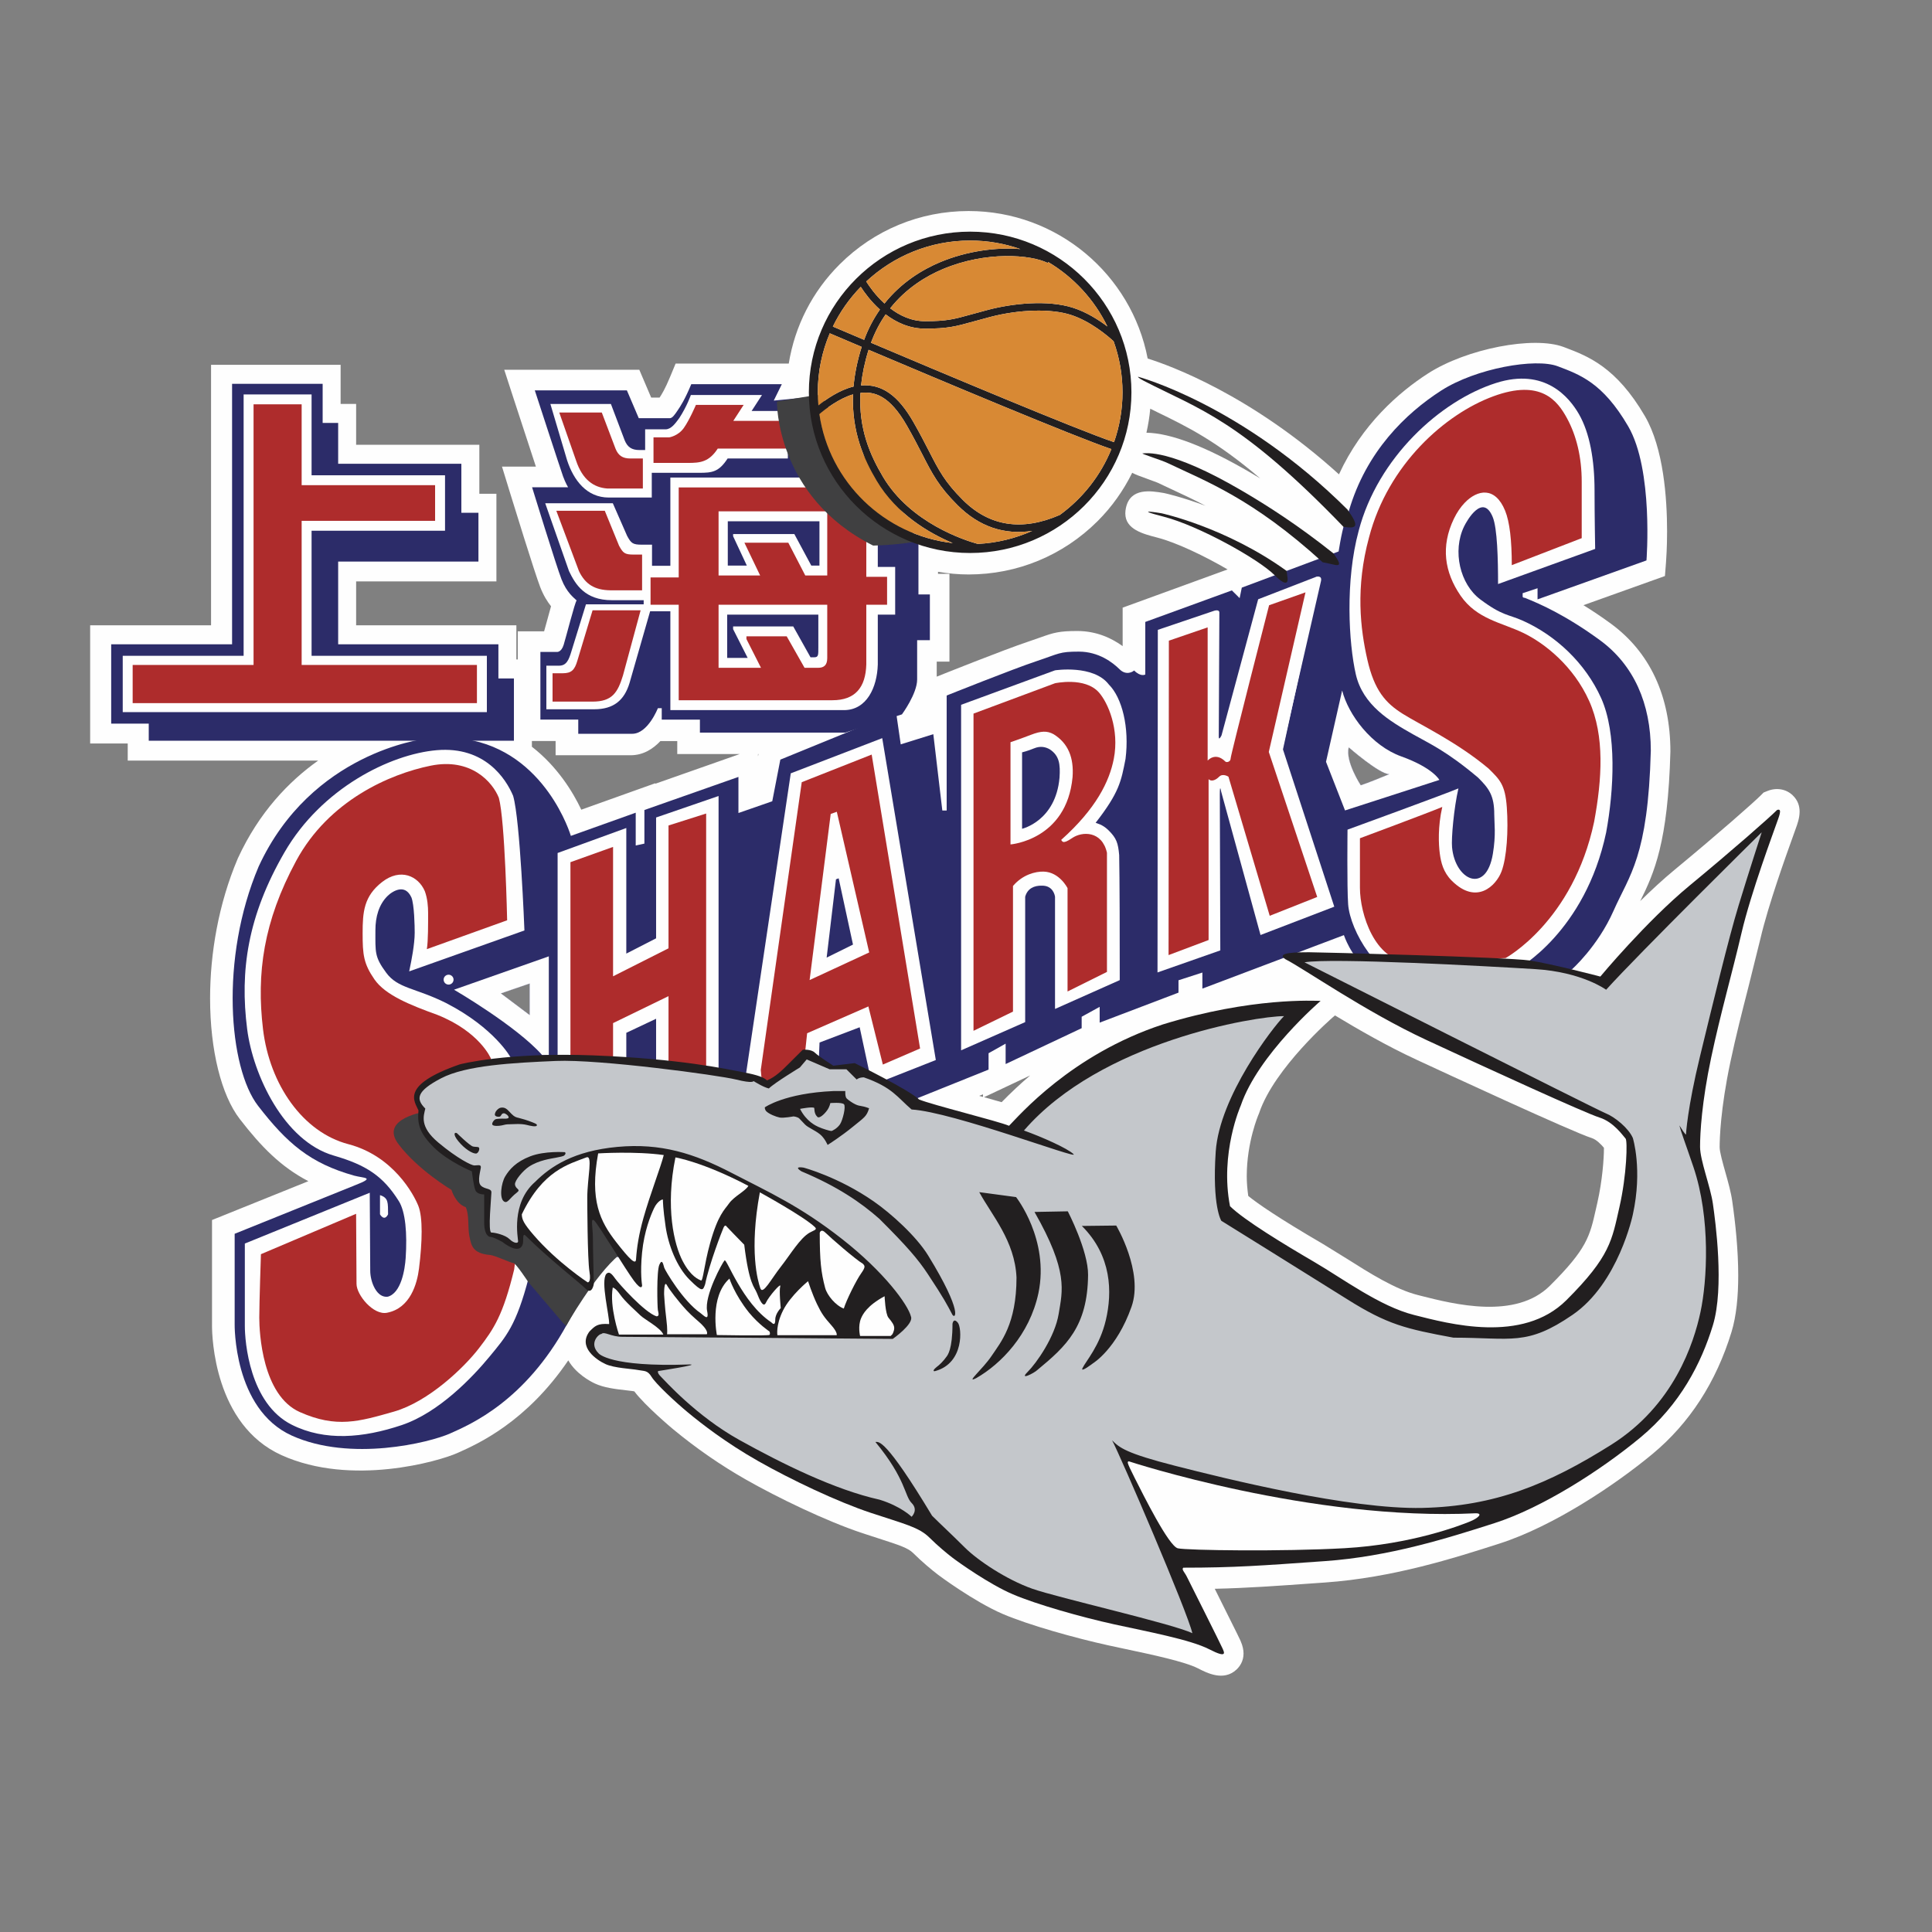 <?xml version="1.0" encoding="UTF-8" standalone="no"?>
<svg width="150px" height="150px" viewBox="0 0 150 150" version="1.1" xmlns="http://www.w3.org/2000/svg" xmlns:xlink="http://www.w3.org/1999/xlink">
    <rect x="0" y="0" width="150" height="150" fill="#808080" stroke="none"/>
    <!-- Generator: Sketch 39.1 (31720) - http://www.bohemiancoding.com/sketch -->
    <title>SDS</title>
    <desc>Created with Sketch.</desc>
    <defs></defs>
    <g id="Page-1" stroke="none" stroke-width="1" fill="none" fill-rule="evenodd">
        <g id="SDS">
            <g id="Group">
                <g id="Page-1" transform="translate(7, 16)">
                    <g id="Group-3" transform="translate(0, 0.034)" fill="#FEFEFE">
                        <path d="M117.011,77.379 L116.908,77.832 C116.432,79.953 116.215,80.921 113.338,83.787 C110.677,86.439 105.893,85.226 103.323,84.574 L103.077,84.511 C101.327,84.07 99.323,82.803 97.555,81.684 L95.729,80.557 C92.16,78.474 90.606,77.383 89.915,76.82 C89.842,76.299 89.797,75.785 89.797,75.292 C89.797,72.628 90.703,70.519 90.715,70.493 L90.742,70.43 L90.767,70.36 C91.954,66.867 96.44,62.982 96.485,62.943 C96.485,62.943 96.632,62.817 96.647,62.803 C98.526,63.938 100.73,65.198 102.946,66.227 C104.962,67.163 115.094,71.858 116.575,72.322 C116.942,72.437 117.296,72.804 117.526,73.076 C117.526,73.096 117.529,73.1 117.529,73.122 C117.529,73.877 117.416,75.605 117.011,77.379 L117.011,77.379 Z M80.162,31.144 L80.162,34.131 C79.353,33.544 78.17,32.957 76.645,32.957 C75.237,32.957 74.807,33.085 73.769,33.457 L72.825,33.785 C70.992,34.393 65.981,36.398 65.769,36.484 C65.769,36.484 65.73,36.499 65.727,36.5 L65.727,35.335 L66.715,35.335 L66.715,28.516 L65.828,28.516 L65.828,28.36 C66.611,28.494 67.404,28.567 68.203,28.567 C71.981,28.567 75.535,27.098 78.213,24.431 C79.331,23.317 80.226,22.044 80.904,20.673 C81.205,20.834 81.531,20.948 81.809,21.046 L82.85,21.431 L83.995,21.968 C84.793,22.336 85.66,22.744 86.596,23.235 C84.774,22.557 83.516,22.276 83.411,22.254 L83.374,22.246 L83.337,22.24 C82.373,22.077 80.759,21.806 80.417,23.397 C80.384,23.551 80.369,23.692 80.369,23.825 C80.369,25.063 81.731,25.415 82.847,25.703 C84.371,26.096 86.588,27.172 88.31,28.177 C88.15,28.235 80.162,31.144 80.162,31.144 L80.162,31.144 Z M70.765,69.538 C70.389,69.427 69.936,69.3 69.402,69.152 C69.555,69.08 71.66,68.087 71.66,68.087 C71.66,68.087 72.523,67.68 72.983,67.463 C72.222,68.108 71.485,68.806 70.765,69.538 L70.765,69.538 Z M69.319,69.129 C69.226,69.104 69.122,69.076 69.024,69.049 C69.126,69.008 69.237,68.963 69.319,68.93 L69.319,69.129 Z M82.305,15.696 C82.59,15.838 82.813,15.948 82.813,15.948 C85.158,17.086 87.418,18.187 90.844,21.11 C90.596,20.961 90.359,20.82 90.141,20.692 C86.642,18.642 83.913,17.594 82.009,17.561 C82.147,16.949 82.249,16.328 82.305,15.696 L82.305,15.696 Z M97.717,41.991 C97.717,41.991 100.095,44.072 100.866,44.072 C99.259,44.744 98.649,44.936 98.649,44.936 C98.649,44.936 97.428,43.079 97.717,41.991 L97.717,41.991 Z M51.852,42.688 L51.852,42.512 L51.887,42.512 C51.878,42.557 51.852,42.688 51.852,42.688 L51.852,42.688 Z M43.877,44.816 L43.877,44.776 C43.877,44.776 39.608,46.302 38.132,46.83 C37.482,45.458 36.279,43.484 34.296,41.942 L34.296,41.5 L34.837,41.5 L36.137,41.5 L36.137,42.603 L41.964,42.603 C42.954,42.603 43.708,42.101 44.272,41.504 L45.582,41.504 L45.582,42.512 L50.426,42.512 C50.082,42.633 45.777,44.147 43.877,44.816 L43.877,44.816 Z M34.124,62.776 L31.889,61.094 L34.124,60.326 L34.124,62.776 Z M132.186,45.715 C131.681,45.226 130.936,45.095 130.24,45.372 L129.927,45.496 L129.69,45.734 C129.16,46.262 126.479,48.636 123.025,51.488 C122.118,52.236 121.206,53.081 120.348,53.925 C121.423,51.752 122.504,49.368 122.689,42.314 L122.689,42.312 C122.689,38.013 121.092,34.596 118.068,32.386 C117.306,31.828 116.599,31.359 115.939,30.952 C118.422,30.063 122.265,28.689 122.265,28.689 L122.348,27.637 C122.367,27.382 122.432,26.467 122.432,25.219 C122.432,22.679 122.165,18.764 120.708,16.27 C118.478,12.449 116.273,11.615 114.5,10.944 L114.405,10.908 C112.072,10.025 106.856,11.04 103.873,12.96 C101.595,14.426 98.739,16.925 96.957,20.794 C90.14,14.614 83.794,12.33 82.105,11.801 C80.853,5.289 75.099,0.35 68.203,0.35 C64.426,0.35 60.871,1.819 58.193,4.487 C56.062,6.61 54.708,9.292 54.239,12.194 L45.454,12.194 L45.036,13.204 C44.643,14.153 44.377,14.585 44.211,14.834 L43.558,14.834 C43.311,14.255 42.636,12.674 42.636,12.674 L32.149,12.674 L32.844,14.811 C32.996,15.274 34,18.357 34.607,20.195 L31.975,20.195 L32.624,22.307 C32.817,22.937 34.529,28.492 34.949,29.566 C35.202,30.215 35.504,30.686 35.782,31.036 C35.674,31.411 35.545,31.885 35.376,32.509 C35.376,32.509 35.309,32.749 35.245,32.981 L33.198,32.981 L33.198,35.165 L33.091,35.165 L33.091,32.513 L20.65,32.513 L20.65,29.106 L31.541,29.106 L31.541,22.303 L30.216,22.303 L30.216,18.498 L20.65,18.498 L20.65,15.326 L19.446,15.326 L19.446,12.29 L9.386,12.29 L9.386,32.513 L-3.85507246e-05,32.513 L-3.85507246e-05,41.688 L2.916,41.688 L2.916,43.016 L17.704,43.016 C15.426,44.633 13.116,47.031 11.474,50.591 L11.454,50.637 C9.959,54.16 9.311,58.012 9.311,61.477 C9.311,65.497 10.183,68.994 11.617,70.848 C13.282,73.001 14.796,74.552 16.94,75.673 C14.168,76.79 9.461,78.688 9.461,78.688 L9.461,86.782 C9.461,86.796 9.46,86.826 9.46,86.871 C9.46,87.762 9.638,94.581 14.855,96.943 C20.285,99.4 27.098,97.409 28.493,96.785 C28.494,96.785 28.595,96.739 28.595,96.739 C30.112,96.062 33.87,94.375 37.121,89.586 C37.72,90.621 38.815,91.209 39.194,91.384 C39.87,91.696 40.694,91.806 41.624,91.909 L42.102,91.967 C42.102,91.967 42.179,91.98 42.248,91.991 C43.089,93.115 45.223,94.9 45.247,94.919 C47.049,96.411 48.966,97.736 50.944,98.859 C53.37,100.236 57.103,102.052 59.975,103.006 L61.258,103.423 C62.847,103.934 63.507,104.157 63.892,104.54 C64.563,105.208 65.34,105.856 65.844,106.24 C65.872,106.262 68.614,108.314 70.865,109.278 C72.862,110.134 76.493,111.149 79.047,111.709 L80.387,111.997 C82.441,112.432 84.997,112.975 86.02,113.501 C86.713,113.857 88.003,114.521 89,113.592 C89.236,113.372 89.548,112.963 89.548,112.345 C89.548,112.07 89.486,111.754 89.329,111.394 C89.28,111.278 89.201,111.088 87.314,107.319 C89.81,107.262 91.895,107.114 95.437,106.862 L95.884,106.831 C101.162,106.455 105.929,104.927 109.409,103.811 C113.627,102.459 118.449,99.219 121.296,96.855 C124.181,94.46 126.247,91.268 127.437,87.37 C127.815,86.132 127.956,84.598 127.956,83.004 C127.956,81.019 127.738,78.939 127.491,77.222 C127.392,76.523 127.171,75.738 126.957,74.979 C126.759,74.277 126.513,73.402 126.513,73.036 C126.513,72.408 126.573,70.073 127.345,66.428 C127.776,64.391 128.26,62.502 128.727,60.676 L129.683,56.827 C130.289,54.223 131.694,50.324 132.155,49.042 L132.416,48.311 C132.545,47.96 132.721,47.48 132.721,46.981 C132.721,46.551 132.591,46.105 132.186,45.715 L132.186,45.715 Z" id="Fill-1"></path>
                    </g>
                    <path d="M98.649,44.97 C98.649,44.97 97.428,43.113 97.717,42.025 C97.717,42.025 100.095,44.105 100.866,44.105 C99.259,44.777 98.649,44.97 98.649,44.97 L98.649,44.97 Z M34.124,62.809 L31.889,61.127 L34.124,60.36 L34.124,62.809 Z M117.218,33.703 C114.592,31.783 112.592,30.895 111.387,30.415 C111.218,30.415 111.218,30.319 111.218,30.319 L111.218,30.055 L112.375,29.671 L112.375,30.535 L120.832,27.511 C120.832,27.511 121.386,20.478 119.41,17.093 C117.435,13.708 115.652,13.084 113.941,12.436 C112.23,11.788 107.604,12.58 104.881,14.332 C102.159,16.085 99.075,19.037 97.726,23.67 C97.292,24.63 97.075,25.926 96.93,26.815 L89.413,29.623 L89.245,30.439 L88.642,29.839 L81.92,32.287 L81.92,36.368 C81.92,36.368 81.583,36.584 81.053,36.056 C80.956,36.152 80.438,36.476 79.92,35.96 C79.402,35.444 78.306,34.592 76.764,34.592 C75.221,34.592 75.27,34.736 73.463,35.336 C71.655,35.936 66.499,38 66.499,38 L66.499,46.93 L66.162,46.93 L65.463,41.001 L62.933,41.793 L62.572,39.305 L53.585,42.978 L52.958,46.21 L50.332,47.122 L50.332,44.32 L43.031,46.889 L43.031,49.498 L42.357,49.642 L42.357,47.098 L37.321,48.898 C37.321,48.898 35.394,42.345 29.129,41.385 L25.901,41.385 C25.901,41.385 17.179,42.393 13.083,51.274 C10.047,58.427 10.77,66.925 13.034,69.853 C15.299,72.782 17.082,74.318 20.504,75.278 C21.263,75.484 22.19,75.39 20.584,76.014 L11.219,79.791 L11.219,86.784 C11.219,86.784 11.091,93.393 15.652,95.458 C20.214,97.522 26.366,96.001 27.94,95.297 C29.515,94.593 33.755,92.801 37.032,86.8 C40.309,80.799 41.017,81.616 41.017,81.616 L44.534,71.374 L64.339,69.357 L64.232,69.262 L69.752,67.044 L69.752,65.772 L71.077,65.028 L71.077,66.612 L76.98,63.828 L76.98,62.94 L78.378,62.172 L78.378,63.396 L84.498,61.068 L84.498,60.108 L86.353,59.508 L86.353,60.756 L97.34,56.603 C97.34,56.603 97.894,58.259 99.027,59.076 C100.159,59.892 115.036,59.267 115.036,59.267 C115.036,59.267 117.049,57.491 118.278,54.707 C119.507,51.923 120.953,50.554 121.169,42.273 C121.169,38.624 119.844,35.624 117.218,33.703 L117.218,33.703 Z" id="Fill-4" fill="#2C2C69"></path>
                    <path d="M81.364,13.251 C81.364,13.251 89.425,15.401 97.617,23.562 C98.573,24.903 98.342,25.064 97.308,24.903 C89.253,16.549 86.116,15.79 81.815,13.573 C81.287,13.3 81.364,13.251 81.364,13.251" id="Fill-6" fill="#221F20"></path>
                    <path d="M81.723,19.201 C81.935,19.205 83.775,18.789 89.429,22.102 C91.358,23.232 93.749,24.752 96.527,26.965 C97.483,28.306 96.724,27.816 95.691,27.655 C90.248,22.694 86.603,21.363 83.678,19.962 C83.143,19.705 81.473,19.198 81.723,19.201" id="Fill-8" fill="#221F20"></path>
                    <path d="M83.183,23.851 C83.183,23.851 88.177,24.928 92.892,28.324 L92.947,28.754 C92.947,28.754 93.224,29.917 91.951,28.648 C90.677,27.38 86.042,24.812 83.376,24.123 C80.71,23.435 83.183,23.851 83.183,23.851" id="Fill-10" fill="#221F20"></path>
                    <polygon id="Fill-12" fill="#2C2C69" points="11.144 34.148 11.144 13.925 17.925 13.925 17.925 20.132 28.695 20.132 28.695 25.974 17.925 25.974 17.925 34.148 31.571 34.148 31.571 40.057 1.758 40.057 1.758 34.148"></polygon>
                    <polygon id="Stroke-14" stroke="#2C2C69" stroke-width="0.25" points="11.144 34.148 11.144 13.925 17.925 13.925 17.925 20.132 28.695 20.132 28.695 25.974 17.925 25.974 17.925 34.148 31.571 34.148 31.571 40.057 1.758 40.057 1.758 34.148"></polygon>
                    <polygon id="Fill-16" fill="#2C2C69" points="12.348 36.8 12.348 16.961 19.13 16.961 19.13 23.937 30.021 23.937 30.021 27.475 19.13 27.475 19.13 36.8 32.776 36.8 32.776 41.385 4.674 41.385 4.674 36.8"></polygon>
                    <polygon id="Stroke-18" stroke="#2C2C69" stroke-width="0.25" points="12.348 36.8 12.348 16.961 19.13 16.961 19.13 23.937 30.021 23.937 30.021 27.475 19.13 27.475 19.13 36.8 32.776 36.8 32.776 41.385 4.674 41.385 4.674 36.8"></polygon>
                    <polygon id="Fill-20" fill="#FEFEFE" points="11.915 34.916 11.915 14.624 17.191 14.624 17.191 20.901 27.552 20.901 27.552 25.206 17.191 25.206 17.191 34.916 30.8 34.916 30.8 39.289 2.529 39.289 2.529 34.916"></polygon>
                    <polygon id="Fill-22" fill="#AE2C2C" points="12.686 35.627 12.686 15.391 16.42 15.391 16.42 21.669 26.781 21.669 26.781 24.438 16.42 24.438 16.42 35.627 30.029 35.627 30.029 38.591 3.3 38.591 3.3 35.627"></polygon>
                    <path d="M34.522,14.308 L41.671,14.308 L42.594,16.469 L45.003,16.469 C45.206,16.469 45.392,16.184 45.613,15.862 C45.834,15.54 46.182,15.007 46.67,13.828 L53.701,13.828 L53.075,15.101 L56.737,14.741 L64.308,26.114 L64.308,30.151 L65.195,30.151 L65.195,33.703 L64.207,33.703 L64.207,36.752 C64.207,37.864 63.026,39.464 63.026,39.464 L58.621,40.881 L47.341,40.881 L47.341,39.873 L44.377,39.873 L44.377,38.984 L44.077,38.984 C44.077,38.984 43.306,40.971 42.083,40.971 L37.896,40.971 L37.896,39.869 L34.956,39.869 L34.956,34.616 L36.209,34.616 C36.209,34.616 36.57,34.688 36.763,34.064 C36.956,33.44 37.638,30.751 37.77,30.619 C37.566,30.415 37.004,30.023 36.595,28.975 C36.185,27.927 34.31,21.83 34.31,21.83 L37.105,21.83 C37.105,21.83 36.898,21.486 36.715,20.982 C36.538,20.495 34.522,14.308 34.522,14.308" id="Fill-24" fill="#2C2C69"></path>
                    <path d="M43.604,22.63 L40.273,22.63 C38.536,22.63 37.536,21.27 37.033,19.747 L35.732,15.365 L40.431,15.365 L41.503,18.193 C41.714,18.704 42.036,18.941 42.646,18.941 L43.089,18.941 L43.089,17.333 L44.668,17.333 C45.102,17.333 45.422,16.894 45.738,16.461 C46.345,15.529 46.637,14.668 46.637,14.668 L52.16,14.668 L51.355,15.909 L54.169,15.909 L54.169,19.597 L49.493,19.597 C48.811,20.645 48.293,20.709 47.303,20.709 L43.604,20.709 L43.604,22.63 Z" id="Fill-26" fill="#FEFEFE"></path>
                    <path d="M56.622,27.913 L55.989,27.913 L54.672,25.463 L49.919,25.463 L49.919,25.633 L50.984,27.913 L49.506,27.913 L49.506,24.47 L56.622,24.47 L56.622,27.913 Z M56.535,34.284 C56.535,34.838 56.55,35.032 56.217,35.032 L55.929,35.032 L54.586,32.635 L49.919,32.635 L49.919,32.849 L51.049,35.08 L49.458,35.08 L49.458,31.719 L56.535,31.719 L56.535,34.284 Z M61.152,28.015 L61.152,21.077 L45.046,21.077 L45.046,27.927 L43.623,27.927 L43.623,26.289 L42.832,26.289 C42.12,26.289 41.999,26.175 41.689,25.605 L40.578,23.07 L35.33,23.07 L37.178,28.34 C37.668,29.362 38.407,30.599 40.502,30.599 L42.975,30.599 L42.975,30.919 L38.494,30.919 L37.373,34.542 C37.162,35.255 36.973,35.684 36.399,35.684 L35.419,35.684 L35.419,39.068 L39.13,39.068 C40.654,39.068 41.468,38.362 41.874,37.038 L43.476,31.459 L45.046,31.459 L45.046,39.134 L58.523,39.134 C60.285,39.134 61.101,37.379 61.152,35.587 L61.152,31.719 L62.501,31.719 L62.501,28.015 L61.152,28.015 Z" id="Fill-28" fill="#FEFEFE"></path>
                    <path d="M56.523,35.848 C56.955,35.848 57.227,35.655 57.227,35.1 L57.227,30.951 L48.79,30.951 L48.79,35.848 L52.083,35.848 L50.953,33.617 L50.953,33.404 L54.079,33.404 L55.465,35.848 L56.523,35.848 Z M57.227,23.701 L48.79,23.701 L48.79,28.681 L52.018,28.681 L50.796,26.136 L54.204,26.136 L55.522,28.681 L57.227,28.681 L57.227,23.701 Z M43.738,17.957 L44.959,17.957 C44.959,17.957 45.648,17.855 46.091,17.229 C46.535,16.603 47.031,15.436 47.031,15.436 L50.737,15.436 L49.932,16.677 L54.047,16.677 L54.047,18.829 L48.725,18.829 C48.043,19.877 47.36,19.941 46.41,19.941 L43.738,19.941 L43.738,17.957 Z M42.911,21.928 L40.151,21.928 C39.121,21.853 38.225,21.27 37.722,19.747 L36.421,16.027 L39.723,16.027 L40.794,18.849 C41.006,19.36 41.328,19.597 41.938,19.597 L42.911,19.597 L42.911,21.928 Z M39.008,38.473 L35.9,38.473 L35.9,36.272 L36.679,36.272 C37.365,36.272 37.61,36.023 37.822,35.31 L39.008,31.383 L42.738,31.383 L41.367,36.442 C40.961,37.767 40.532,38.473 39.008,38.473 L39.008,38.473 Z M43.509,28.831 L45.695,28.831 L45.695,21.846 L60.259,21.846 L60.259,28.783 L61.873,28.783 L61.873,30.951 L60.259,30.951 L60.259,35.587 C60.208,37.379 59.392,38.366 57.63,38.366 L45.695,38.366 L45.695,30.951 L43.509,30.951 L43.509,29.831 L43.509,28.831 Z M42.852,29.831 L40.38,29.831 C39.17,29.812 38.441,29.362 37.95,28.34 L36.193,23.658 L39.956,23.658 L41.065,26.373 C41.377,26.943 41.498,27.057 42.208,27.057 L42.852,27.057 L42.852,28.831 L42.852,29.831 Z" id="Fill-30" fill="#AE2C2C"></path>
                    <path d="M56.497,14.646 L53.32,15.173 C53.32,15.173 53.199,22.542 60.789,26.358 C60.789,26.358 62.294,26.336 63.814,26.098 C65.334,25.859 56.497,14.646 56.497,14.646" id="Fill-32" fill="#404041"></path>
                    <path d="M75.281,23.981 C72.349,25.259 69.817,24.872 67.755,22.818 C66.356,21.423 65.895,20.525 65.132,19.035 C64.805,18.397 64.434,17.673 63.915,16.766 C62.728,14.69 61.462,13.799 59.852,13.924 C59.941,13.072 60.126,12.155 60.436,11.159 C65.909,13.479 76.431,17.906 79.289,18.868 C78.454,20.923 77.054,22.691 75.281,23.981 M56.618,16.153 C57.051,15.777 58.16,14.926 59.229,14.619 C59.113,17.526 60.084,19.677 61.061,21.32 C62.623,23.947 65.18,25.413 66.97,26.165 C61.643,25.559 57.38,21.413 56.618,16.153 M61.559,21.027 C60.558,19.343 59.652,17.293 59.805,14.505 C60.881,14.38 62.061,14.688 63.413,17.051 C63.925,17.947 64.292,18.664 64.617,19.297 C65.379,20.784 65.882,21.766 67.347,23.225 C69.014,24.886 70.957,25.548 73.142,25.218 C71.838,25.799 70.412,26.156 68.912,26.23 C67.915,25.955 63.688,24.608 61.559,21.027 M57.424,9.878 C57.877,10.071 58.749,10.443 59.901,10.932 C59.55,12.043 59.353,13.066 59.268,14.014 C58.202,14.262 57.138,15.001 56.54,15.475 C56.511,15.14 56.494,14.802 56.494,14.46 C56.494,12.836 56.825,11.288 57.424,9.878 M59.829,6.27 C60.101,6.694 60.605,7.394 61.317,8.035 C60.842,8.713 60.422,9.491 60.091,10.386 C58.958,9.905 58.102,9.541 57.663,9.354 C58.217,8.211 58.953,7.172 59.829,6.27 M72.217,3.336 C70.398,3.19 68.093,3.471 65.977,4.361 C64.617,4.934 62.982,5.916 61.67,7.564 C60.962,6.915 60.478,6.213 60.254,5.855 C62.369,3.885 65.206,2.676 68.322,2.676 C69.686,2.676 70.997,2.91 72.217,3.336 M78.977,9.346 C78.302,8.836 77.357,8.232 76.314,7.897 C74.333,7.261 71.612,7.56 69.727,8.052 L68.429,8.405 C67.071,8.783 66.51,8.939 64.82,8.939 C63.758,8.939 62.847,8.497 62.115,7.936 C63.357,6.369 64.91,5.435 66.202,4.892 C69.563,3.477 73.046,3.772 74.342,4.416 L74.378,4.343 C76.359,5.524 77.967,7.265 78.977,9.346 M80.151,14.46 C80.151,15.815 79.917,17.116 79.493,18.328 C76.724,17.402 66.093,12.929 60.623,10.612 C60.931,9.775 61.321,9.044 61.764,8.408 C62.576,9.027 63.603,9.515 64.82,9.515 C66.589,9.515 67.214,9.341 68.585,8.96 L69.873,8.61 C72.143,8.017 74.602,7.953 76.136,8.446 C77.675,8.94 79.031,10.102 79.46,10.496 C79.907,11.735 80.151,13.07 80.151,14.46 M68.322,1.985 C61.417,1.985 55.8,7.581 55.8,14.46 C55.8,21.339 61.417,26.935 68.322,26.935 C75.227,26.935 80.844,21.339 80.844,14.46 C80.844,7.581 75.227,1.985 68.322,1.985" id="Fill-34" fill="#221F20"></path>
                    <path d="M80.151,14.46 C80.151,15.815 79.917,17.116 79.493,18.328 C76.723,17.402 66.093,12.929 60.623,10.612 C60.932,9.775 61.321,9.044 61.764,8.408 C62.577,9.027 63.603,9.515 64.82,9.515 C66.589,9.515 67.215,9.341 68.585,8.96 L69.873,8.61 C72.143,8.017 74.602,7.953 76.136,8.446 C77.675,8.94 79.032,10.102 79.46,10.496 C79.906,11.735 80.151,13.07 80.151,14.46" id="Fill-36" fill="#D88934"></path>
                    <path d="M78.977,9.346 C78.302,8.836 77.357,8.232 76.314,7.897 C74.333,7.261 71.612,7.561 69.727,8.053 L68.429,8.405 C67.072,8.783 66.51,8.939 64.82,8.939 C63.758,8.939 62.847,8.497 62.115,7.935 C63.357,6.369 64.91,5.435 66.202,4.891 C69.563,3.477 73.046,3.771 74.342,4.416 L74.378,4.343 C76.359,5.524 77.967,7.265 78.977,9.346" id="Fill-38" fill="#D88934"></path>
                    <path d="M72.217,3.336 C70.398,3.19 68.093,3.471 65.977,4.361 C64.616,4.934 62.982,5.916 61.671,7.564 C60.962,6.915 60.478,6.213 60.254,5.855 C62.369,3.885 65.206,2.676 68.322,2.676 C69.687,2.676 70.997,2.91 72.217,3.336" id="Fill-40" fill="#D88934"></path>
                    <path d="M59.829,6.27 C60.101,6.694 60.605,7.394 61.317,8.035 C60.842,8.712 60.422,9.491 60.091,10.385 C58.958,9.905 58.103,9.541 57.663,9.353 C58.217,8.211 58.953,7.172 59.829,6.27" id="Fill-42" fill="#D88934"></path>
                    <path d="M57.424,9.878 C57.877,10.071 58.749,10.443 59.901,10.932 C59.55,12.043 59.353,13.066 59.268,14.015 C58.202,14.262 57.138,15.001 56.54,15.475 C56.512,15.14 56.493,14.802 56.493,14.46 C56.493,12.836 56.825,11.288 57.424,9.878" id="Fill-44" fill="#D88934"></path>
                    <path d="M61.559,21.027 C60.558,19.342 59.652,17.293 59.805,14.505 C60.881,14.38 62.062,14.688 63.413,17.051 C63.925,17.947 64.292,18.665 64.617,19.297 C65.379,20.784 65.882,21.766 67.347,23.225 C69.015,24.887 70.957,25.548 73.142,25.217 C71.838,25.8 70.412,26.156 68.912,26.229 C67.915,25.955 63.688,24.608 61.559,21.027" id="Fill-46" fill="#D88934"></path>
                    <path d="M56.618,16.153 C57.051,15.777 58.16,14.926 59.229,14.619 C59.114,17.526 60.084,19.677 61.061,21.321 C62.623,23.947 65.18,25.413 66.97,26.165 C61.643,25.559 57.38,21.413 56.618,16.153" id="Fill-48" fill="#D88934"></path>
                    <path d="M75.281,23.981 C72.349,25.259 69.817,24.872 67.755,22.818 C66.356,21.423 65.895,20.525 65.132,19.035 C64.805,18.397 64.434,17.673 63.915,16.766 C62.728,14.69 61.462,13.799 59.852,13.924 C59.941,13.072 60.126,12.155 60.436,11.159 C65.909,13.479 76.431,17.906 79.289,18.868 C78.454,20.923 77.054,22.691 75.281,23.981" id="Fill-50" fill="#D88934"></path>
                    <path d="M24.937,59.226 L33.588,56.154 C33.588,56.154 33.26,47.667 32.719,45.825 C32.178,44.554 30.599,42.053 26.918,42.369 C23.334,42.676 18.048,45.309 15.199,50.23 C12.351,55.151 11.738,59.369 12.314,63.889 C12.764,67.409 15.144,72.497 18.946,73.598 C21.515,74.342 22.841,75.23 24.069,77.186 C24.613,78.051 24.747,79.77 24.621,81.674 C24.563,82.545 24.283,84.49 23.131,84.799 C22.142,84.927 21.62,83.563 21.62,82.659 C21.62,81.755 21.584,76.79 21.584,76.79 L12.134,80.633 L12.134,86.943 C12.134,88.165 12.504,92.897 15.709,94.505 C18.243,95.777 21.17,95.523 24.141,94.528 C27.011,93.567 29.614,90.822 30.912,89.248 C32.21,87.675 32.965,86.852 33.934,83.142 L32.534,66.157 C32.534,66.157 31.316,63.924 27.611,62.004 C25.231,60.804 23.835,60.884 22.889,59.603 C21.942,58.323 22.022,57.952 22.022,56.219 C22.022,55.148 22.304,54.17 22.993,53.483 C23.403,53.074 24.49,52.396 25.057,53.627 C25.296,54.225 25.322,55.942 25.322,56.419 C25.322,57.33 25.055,58.661 24.937,59.226" id="Fill-52" fill="#FEFEFE"></path>
                    <path d="M24.937,59.226 L33.588,56.154 C33.588,56.154 33.26,47.667 32.719,45.825 C32.178,44.554 30.599,42.053 26.918,42.369 C23.334,42.676 18.048,45.309 15.199,50.23 C12.351,55.151 11.738,59.369 12.314,63.889 C12.764,67.409 15.144,72.497 18.946,73.598 C21.515,74.342 22.841,75.23 24.069,77.186 C24.613,78.051 24.747,79.77 24.621,81.674 C24.563,82.545 24.283,84.49 23.131,84.799 C22.142,84.927 21.62,83.563 21.62,82.659 C21.62,81.755 21.584,76.79 21.584,76.79 L12.134,80.633 L12.134,86.943 C12.134,88.165 12.504,92.897 15.709,94.505 C18.243,95.777 21.17,95.523 24.141,94.528 C27.011,93.567 29.614,90.822 30.912,89.248 C32.21,87.675 32.965,86.852 33.934,83.142 L32.534,66.157 C32.534,66.157 31.316,63.924 27.611,62.004 C25.231,60.804 23.835,60.884 22.889,59.603 C21.942,58.323 22.022,57.952 22.022,56.219 C22.022,55.148 22.304,54.17 22.993,53.483 C23.403,53.074 24.49,52.396 25.057,53.627 C25.296,54.225 25.322,55.942 25.322,56.419 C25.322,57.33 25.055,58.661 24.937,59.226 L24.937,59.226 Z" id="Stroke-54" stroke="#FEFEFE" stroke-width="0.25"></path>
                    <polygon id="Fill-56" fill="#FEFEFE" points="36.293 50.226 36.293 67.02 41.626 66.62 41.626 64.188 43.939 63.096 43.939 66.912 48.79 67.488 48.79 45.801 43.939 47.47 43.939 56.851 41.626 58.037 41.626 48.286"></polygon>
                    <path d="M57.181,58.347 L57.905,52.27 L58.114,52.192 L59.226,57.337 L57.181,58.347 Z M61.496,41.309 L54.395,44.041 L50.665,69.087 L56.564,66.477 L56.629,64.941 L59.745,63.756 L60.708,68.253 L65.657,66.301 L61.496,41.309 Z" id="Fill-58" fill="#FEFEFE"></path>
                    <path d="M75.261,44.38 C74.963,47.747 72.354,48.346 72.354,48.346 L72.354,42.412 C72.354,42.412 72.773,42.315 73.277,42.105 C73.782,41.895 74.192,41.995 74.511,42.183 C75.242,42.668 75.333,43.331 75.261,44.38 M74.914,53.641 C74.915,53.65 74.915,53.65 74.914,53.641 M79.089,37.144 C77.896,35.584 74.912,36.044 74.912,36.044 L67.62,38.72 L67.62,65.547 L72.595,63.356 L72.595,53.622 C72.772,52.987 73.28,52.745 73.913,52.762 C74.759,52.762 74.897,53.506 74.912,53.63 L74.912,62.335 L79.937,60.096 C79.937,50.923 79.893,51.332 79.893,50.389 C79.808,49.434 79.677,49.073 79.072,48.47 C78.59,47.99 78.161,47.934 78.065,47.882 C79.907,45.51 80.044,44.666 80.386,42.921 C80.695,40.485 80.122,38.174 79.089,37.144" id="Fill-60" fill="#FEFEFE"></path>
                    <path d="M82.893,32.901 L87.224,31.435 C87.224,31.435 87.671,31.263 87.671,31.567 C87.671,31.871 87.625,40.834 87.625,41.194 C87.625,41.553 87.84,41.09 87.84,41.09 L90.683,30.528 L95.203,28.777 L95.471,29.025 L92.609,42.185 L96.593,54.395 L90.867,56.594 L87.802,45.428 C87.802,45.428 87.706,44.778 87.706,45.69 L87.744,57.789 L82.869,59.5 L82.893,32.901 Z" id="Fill-62" fill="#FEFEFE"></path>
                    <path d="M109.309,29.345 L116.848,26.618 C116.848,26.618 116.8,23.978 116.8,22.09 C116.8,19.705 116.426,17.613 115.588,16.153 C114.834,14.842 112.943,12.531 109.156,13.733 C104.819,15.109 99.966,19.546 98.488,25.211 C97.428,29.115 97.717,33.948 98.264,36.348 C98.81,38.749 100.904,39.993 102.689,41.002 C104.045,41.77 105.285,42.295 107.759,44.375 C108.61,45.224 109.014,45.765 109.014,47.242 C109.014,47.937 109.158,48.778 108.905,50.298 C108.377,53.47 105.971,52.347 105.737,49.78 C105.673,49.079 105.877,46.749 106.231,45.213 C105.171,45.661 97.621,48.414 97.621,48.414 C97.621,48.414 97.573,52.894 97.669,54.207 C97.822,56.282 100.032,60.066 102.612,60.171 L110.822,59.22 C110.822,59.22 116.061,56.383 117.7,48.638 C118.31,45.341 118.535,40.925 117.314,38.204 C116.093,35.484 113.781,33.32 111.189,32.172 C110.111,31.695 109.63,31.812 107.929,30.537 C106.343,29.348 105.758,26.777 106.665,24.886 C106.905,24.385 108.13,22.266 108.897,24.15 C109.253,25.025 109.309,27.433 109.309,29.345" id="Fill-64" fill="#FEFEFE"></path>
                    <path d="M26.141,57.691 L32.374,55.451 C32.374,55.451 32.213,47.706 31.731,45.945 C31.249,44.729 29.579,42.809 26.431,43.449 C23.283,44.089 18.528,46.137 15.99,50.843 C13.452,55.547 12.905,59.58 13.42,63.9 C13.934,68.221 16.529,71.911 20.037,72.83 C23.527,73.743 25.125,76.73 25.481,77.628 C25.837,78.527 25.789,80.429 25.531,82.495 C25.386,83.66 24.856,85.567 23.057,85.92 C21.997,86.143 20.68,84.543 20.68,83.679 C20.68,82.815 20.648,78.239 20.648,78.239 L13.259,81.375 C13.259,81.375 13.131,85.136 13.131,86.304 C13.131,87.472 13.364,92.336 16.279,93.633 C19.123,94.897 20.873,94.369 23.572,93.601 C26.27,92.833 29.033,90.176 30.189,88.672 C31.346,87.168 32.057,86.107 32.92,82.559 L33,81.926 L31.107,66.172 C31.107,66.172 30.262,64.116 26.961,62.796 C24.84,62.028 22.913,61.26 22.069,60.036 C21.226,58.812 21.154,58.115 21.154,56.459 C21.154,54.803 21.25,53.579 22.672,52.475 C24.094,51.371 25.475,52.01 25.981,53.186 C26.194,53.759 26.238,54.403 26.238,54.859 C26.238,55.731 26.247,57.021 26.141,57.691" id="Fill-66" fill="#AE2C2C"></path>
                    <polygon id="Fill-68" fill="#AE2C2C" points="37.289 50.939 37.289 66.32 40.598 66.27 40.598 63.434 44.903 61.34 44.903 66.525 47.826 67.101 47.826 47.162 44.903 48.09 44.903 57.627 40.598 59.8 40.598 49.754"></polygon>
                    <path d="M55.858,60.092 L57.496,47.194 L57.97,47.026 L60.484,57.948 L55.858,60.092 Z M60.677,42.585 L55.247,44.729 L52.067,67.069 L52.228,68.829 L55.332,67.357 L55.665,64.22 L60.42,62.14 L61.544,66.652 L64.435,65.404 L60.677,42.585 Z" id="Fill-70" fill="#AE2C2C"></path>
                    <path d="M76.273,44.345 C75.808,49.226 71.455,49.562 71.455,49.562 L71.455,41.625 C71.455,41.625 72.258,41.353 73.045,41.049 C73.832,40.745 74.298,40.729 74.796,41.001 C75.936,41.705 76.386,42.825 76.273,44.345 M79.474,42.921 C79.923,40.624 79.026,38.56 78.318,37.76 C77.233,36.536 74.908,37.048 74.908,37.048 L68.583,39.404 L68.583,64.032 L71.648,62.54 L71.648,52.787 C72.404,51.897 73.397,51.654 74.029,51.671 C75.264,51.706 75.884,52.955 75.884,52.955 L75.884,60.979 L78.944,59.459 L78.944,50.21 C78.562,48.49 77.013,48.538 76.242,49.066 C75.471,49.594 75.487,49.306 75.39,49.21 C78.11,46.777 79.132,44.666 79.474,42.921" id="Fill-72" fill="#AE2C2C"></path>
                    <path d="M83.751,33.741 L86.762,32.709 L86.762,43.054 C86.762,43.054 87.353,42.346 88.136,43.126 C88.232,43.222 88.546,43.15 88.546,42.886 C88.546,42.622 91.533,30.991 91.533,30.991 L94.358,29.991 L91.509,42.382 L95.268,53.64 L91.581,55.102 L88.377,44.303 C88.377,44.303 87.943,44.015 87.654,44.303 C87.365,44.591 87.04,44.699 86.835,44.495 L86.835,56.983 L83.727,58.153 L83.751,33.741 Z" id="Fill-74" fill="#AE2C2C"></path>
                    <path d="M110.375,27.879 L115.804,25.782 L115.804,21.398 C115.804,19.509 115.402,17.83 114.655,16.461 C113.931,15.134 112.656,13.396 108.929,14.773 C105.203,16.149 100.769,20.054 99.292,25.719 C98.231,29.623 98.617,32.824 99.163,35.224 C99.71,37.624 100.583,38.584 101.901,39.416 C103.218,40.248 106.102,41.593 108.576,43.673 C109.427,44.522 109.861,44.889 109.989,46.682 C110.118,48.474 109.989,50.587 109.572,51.674 C109.154,52.763 107.644,54.299 105.716,52.379 C105.058,51.722 104.878,50.97 104.785,50.266 C104.693,49.568 104.624,48.186 104.978,46.65 C103.918,47.098 98.585,49.082 98.585,49.082 L98.585,52.923 C98.585,55.003 99.764,58.569 102.343,58.675 L109.89,58.384 C109.89,58.384 115.13,55.547 116.768,47.802 C117.378,44.505 117.603,41.145 116.383,38.424 C115.161,35.704 112.919,33.931 111.249,33.131 C109.579,32.331 107.653,32.071 106.399,30.247 C105.146,28.423 104.849,26.423 105.878,24.278 C106.118,23.777 106.405,23.365 106.711,23.044 C107.713,21.994 109.09,21.766 109.857,23.65 C110.213,24.525 110.375,25.966 110.375,27.879" id="Fill-76" fill="#AE2C2C"></path>
                    <path d="M95.202,28.777 C95.202,28.777 95.663,28.652 95.561,29.115 C95.459,29.578 92.521,42.382 92.521,42.382" id="Fill-78" fill="#FEFEFE"></path>
                    <path d="M22.503,76.79 L22.503,78.278 C22.503,78.278 22.829,78.878 23.13,78.278 C23.117,77.388 23.178,77.006 22.503,76.79" id="Fill-80" fill="#FEFEFE"></path>
                    <path d="M28.214,60.06 C28.214,60.272 28.041,60.444 27.828,60.444 C27.615,60.444 27.443,60.272 27.443,60.06 C27.443,59.848 27.615,59.676 27.828,59.676 C28.041,59.676 28.214,59.848 28.214,60.06" id="Fill-82" fill="#FEFEFE"></path>
                    <path d="M34.124,62.809 L31.889,61.127 L34.124,60.36 L34.124,62.809 Z M28.25,60.84 C28.25,60.84 33.104,63.66 35.093,65.917 C35.514,65.917 35.61,65.907 35.61,65.907 L35.61,58.25 L28.25,60.84 Z" id="Fill-84" fill="#FEFEFE"></path>
                    <path d="M98.649,44.97 C98.649,44.97 97.428,43.113 97.717,42.025 C97.717,42.025 100.095,44.105 100.866,44.105 C99.259,44.777 98.649,44.97 98.649,44.97 M101.797,42.729 C99.484,41.9 97.686,39.497 97.204,37.609 L95.951,43.145 L97.428,46.922 L104.753,44.553 C104.753,44.553 104.255,43.61 101.797,42.729" id="Fill-86" fill="#FEFEFE"></path>
                    <path d="M26.141,70.285 C26.141,70.285 22.415,70.798 23.925,72.814 C25.434,74.83 28.053,76.382 28.053,76.382 C28.054,76.384 28.358,77.454 29.162,77.726 C29.451,78.367 29.297,79.3 29.451,80.015 C29.595,80.687 29.675,81.327 31.073,81.439 C31.458,81.483 32.682,82.064 32.865,82.064 C33.048,82.064 34.012,83.535 34.012,83.535 L36.679,86.672 L36.952,86.945 C36.952,86.945 39.152,83.023 41.08,81.423 C43.007,79.823 40.791,76.015 40.791,76.015 L39.056,72.398 L26.141,70.285 Z" id="Fill-88" fill="#404041"></path>
                    <path d="M95.533,61.708 C95.533,61.708 90.682,65.868 89.332,69.837 C89.332,69.837 87.694,73.518 88.497,77.647 C89.573,78.719 92.77,80.655 95.019,81.967 C97.268,83.279 100.127,85.424 102.794,86.096 C105.46,86.768 111.194,88.352 114.616,84.944 C118.037,81.535 118.149,80.271 118.727,77.743 C119.306,75.214 119.37,72.557 119.209,72.398 C119.049,72.238 118.309,71.117 117.185,70.765 C116.061,70.413 108.511,66.957 103.757,64.749 C99.003,62.54 94.248,59.212 92.802,58.475 C91.967,57.932 93.798,57.932 94.633,57.932 C95.469,57.932 110.053,58.316 111.757,58.571 C113.459,58.828 117.25,59.82 117.25,59.82 C117.25,59.82 120.816,55.531 124.189,52.747 C127.562,49.962 130.341,47.514 130.967,46.89 C131.449,46.698 131.064,47.53 130.903,48.01 C130.743,48.49 128.943,53.291 128.205,56.459 C127.466,59.628 126.599,62.604 125.859,66.093 C125.121,69.581 124.992,71.982 124.992,73.038 C124.992,74.094 125.795,76.111 125.988,77.455 C126.181,78.799 126.887,83.952 125.988,86.896 C125.088,89.841 123.45,93.041 120.366,95.602 C117.282,98.162 112.72,101.074 109.026,102.258 C105.331,103.443 100.834,104.851 95.886,105.203 C90.939,105.555 88.819,105.715 84.867,105.715 C84.722,105.859 84.963,106.051 85.14,106.403 C85.317,106.755 87.806,111.716 87.919,111.988 C88.031,112.259 88.353,112.804 86.891,112.052 C85.429,111.299 82.073,110.675 79.519,110.116 C76.965,109.555 73.463,108.564 71.631,107.779 C69.8,106.995 67.442,105.313 66.958,104.945 C66.543,104.629 65.812,104.027 65.17,103.387 C64.341,102.562 63.215,102.322 60.613,101.458 C58.01,100.594 54.412,98.882 51.874,97.442 C49.336,96.001 47.457,94.529 46.413,93.665 C45.369,92.801 43.907,91.424 43.586,90.896 C43.265,90.368 43.024,90.464 42.542,90.368 C42.06,90.272 40.695,90.224 40.004,89.904 C39.313,89.584 37.851,88.592 38.767,87.376 C39.192,86.952 39.378,86.736 40.293,86.8 C40.325,86.143 39.61,83.48 40.076,82.903 C40.285,82.695 40.469,82.855 40.759,83.264 C41.048,83.672 43.047,85.903 43.971,86.199 C44.22,86.199 44.116,85.928 44.076,85.704 C44.036,85.479 43.963,82.695 44.196,82.183 C44.429,81.671 44.501,82.223 44.574,82.431 C44.646,82.639 46.011,84.999 47.401,85.959 C47.602,86.095 48.075,86.656 47.903,85.796 C47.658,84.624 49.091,82.019 49.256,81.855 C49.42,81.691 50.621,85.152 52.87,86.656 C53.039,86.824 53.192,86.912 53.192,86.448 C53.192,85.984 53.617,85.56 53.617,85.56 C53.617,85.56 53.481,84.223 53.577,83.871 C53.673,83.519 52.678,84.672 52.469,85.135 C52.26,85.6 51.955,84.879 51.762,84.384 C51.569,83.888 51.167,83.775 50.782,80.639 C50.396,80.255 49.417,79.23 49.417,79.23 C49.417,79.23 49.304,79.023 49.176,79.311 C49.047,79.599 48.067,82.127 47.746,83.712 C47.57,84.192 47.553,84.367 46.541,83.359 C45.529,82.351 44.887,80.656 44.678,79.231 C44.469,77.807 44.469,77.231 44.469,77.15 C44.469,77.071 44.048,77.235 43.779,77.807 C43.509,78.378 43.019,79.583 42.852,81.231 C42.686,82.88 42.852,83.763 42.852,83.792 C42.852,83.819 42.847,84.272 42.221,83.439 C41.594,82.607 39.49,79.119 39.153,78.782 C38.815,78.446 39.032,79.334 39.032,80.079 C39.032,80.823 39.104,83.679 39.104,83.679 C39.104,83.679 38.976,84.56 38.478,84.063 C37.98,83.567 35.578,81.702 33.804,79.935 C33.619,79.751 33.619,79.999 33.619,80.351 C33.619,80.703 33.402,81.487 31.988,80.415 C31.225,79.991 31.041,80.031 31.041,80.031 C31.041,80.031 30.591,79.998 30.591,78.894 L30.591,76.735 C30.591,76.735 30.061,76.75 29.916,76.43 C29.772,76.111 29.635,74.942 29.635,74.942 C29.635,74.942 27.804,74.198 26.672,73.07 C25.539,71.941 25.4,71.243 25.491,70.213 C25.178,69.493 24.07,68.245 28.696,66.637 C28.696,66.637 32.334,65.676 39.08,65.94 C45.826,66.205 49.368,66.996 50.645,67.237 C51.922,67.477 52.332,67.669 52.549,67.885 C53.199,67.621 53.754,67.069 54.163,66.66 C54.573,66.253 55.331,65.496 55.331,65.496 C55.331,65.496 55.982,65.448 56.259,65.724 C56.536,66.001 57.697,66.741 57.697,66.741 L59.359,66.541 C59.359,66.541 63.6,68.621 64.339,69.357 C65.383,69.789 70.475,71.038 71.342,71.406 C72.081,70.669 76.161,65.868 83.293,63.533 C90.216,61.404 95.083,61.708 95.533,61.708" id="Fill-90" fill="#221F20"></path>
                    <path d="M80.643,97.457 C80.643,97.457 94.81,102.114 107.58,101.49 C108.158,101.49 107.781,101.866 107.106,102.138 C106.431,102.411 102.617,103.906 97.388,104.202 C92.569,104.475 85.156,104.371 84.45,104.211 C83.743,104.05 81.767,100.066 81.092,98.738 C80.418,97.409 80.53,97.505 80.643,97.457" id="Fill-92" fill="#FEFEFE"></path>
                    <path d="M80.851,85.456 C79.695,88.736 77.858,89.847 77.858,89.847 C77.858,89.847 76.859,90.618 77.044,90.224 C77.302,89.68 78.386,88.504 78.86,86.479 C79.361,84.338 79.326,81.503 76.996,79.182 L79.663,79.151 C79.663,79.151 81.805,82.751 80.851,85.456 M73.554,90.354 C73.288,90.618 72.089,91.208 72.78,90.521 C73.471,89.833 74.908,87.792 75.197,85.999 C75.487,84.207 75.968,82.736 73.318,78.095 L75.904,78.047 C75.904,78.047 77.497,81.115 77.478,82.991 C77.438,86.992 75.785,88.511 73.554,90.354 M68.804,90.992 C67.892,91.46 69.286,90.32 69.993,89.264 C70.7,88.208 71.921,86.8 71.921,83.183 C71.792,80.335 70.004,78.357 69.029,76.558 L71.888,76.942 C71.888,76.942 74.49,80.238 73.623,84.399 C72.93,87.643 70.7,89.904 68.804,90.992 M65.631,90.444 C65.363,90.521 65.503,90.299 65.704,90.148 C65.969,89.95 66.242,89.677 66.487,89.332 C66.572,89.212 66.951,88.78 66.951,86.782 C66.951,86.782 67.017,86.267 67.371,86.7 C67.671,87.066 67.885,89.806 65.631,90.444 M65.037,82.919 C64.276,81.769 63.445,80.793 61.277,78.632 C59.836,77.358 58.01,76.11 55.234,74.947 C54.526,74.504 55.392,74.654 55.392,74.654 C55.392,74.654 58.084,75.365 60.833,77.275 C62.2,78.225 64.146,79.985 65.066,81.483 C67.827,85.981 67.142,86.456 66.933,86.055 C66.551,85.325 66.283,84.801 65.037,82.919 M36.824,73.694 C36.732,73.784 36.502,73.814 36.149,73.886 C35.802,73.956 34.839,74.07 34.065,74.582 C33.608,74.884 32.954,75.656 32.984,75.958 C33.024,76.357 33.495,76.315 33.113,76.606 C32.551,77.036 32.42,77.445 32.149,77.294 C31.747,77.071 31.908,75.854 32.229,75.326 C32.551,74.798 33.049,74.206 34.173,73.774 C35.297,73.342 36.855,73.454 36.855,73.454 C36.855,73.454 36.988,73.529 36.824,73.694 M31.243,71.341 C31.147,71.245 31.315,70.986 31.453,70.908 C31.55,70.853 31.996,70.849 31.996,70.849 C32.117,70.849 32.492,70.883 32.492,70.757 C32.492,70.613 32.231,70.435 32.123,70.435 C31.889,70.435 31.942,70.705 31.743,70.705 C31.545,70.705 31.501,70.665 31.441,70.605 C31.381,70.546 31.454,70.315 31.569,70.201 C31.683,70.087 31.774,69.991 32.008,69.991 C32.31,69.991 32.475,70.246 32.716,70.486 C32.957,70.726 33.061,70.744 33.284,70.797 C33.513,70.851 33.936,70.975 34.327,71.131 C34.613,71.245 34.686,71.285 34.686,71.35 C34.686,71.545 34.105,71.391 33.906,71.341 C33.424,71.221 32.864,71.287 32.563,71.287 C32.262,71.287 32.207,71.323 31.954,71.377 C31.707,71.43 31.34,71.437 31.243,71.341 M29.949,73.562 C29.671,73.562 29.087,73.214 28.593,72.613 C28.099,72.013 28.326,71.875 28.486,71.989 C28.486,71.989 29.452,72.934 29.716,73.013 C29.844,73.05 30.061,73.034 30.147,73.07 C30.304,73.136 30.147,73.562 29.949,73.562 M123.9,72.077 C123.9,72.077 123.996,70.093 124.992,65.997 C125.988,61.9 127.209,56.843 127.98,54.315 C128.751,51.787 129.779,48.618 129.779,48.618 C129.779,48.618 120.238,58.028 117.7,60.844 C117.7,60.844 115.836,59.468 112.206,59.243 C108.576,59.02 96.336,58.347 94.28,58.715 C94.28,58.715 116.929,70.141 117.651,70.429 C118.374,70.717 119.434,71.581 119.772,72.349 C119.772,72.349 120.543,74.798 119.772,78.302 C119.772,78.302 118.663,83.631 115.097,86.08 C111.531,88.528 110.375,87.856 105.845,87.856 C102.153,87.171 100.737,86.848 97.605,84.879 C94.473,82.911 87.823,78.782 87.823,78.782 C87.823,78.782 87.1,77.678 87.389,73.406 C87.678,69.133 91.822,63.756 92.69,62.892 C90.473,62.892 78.474,64.86 72.499,71.773 C73.848,72.253 75.896,73.158 76.354,73.613 C76.812,74.07 66.989,70.333 63.777,70.141 C62.685,69.213 62.283,68.413 60.066,67.645 C59.681,67.645 59.512,67.813 59.512,67.813 L58.717,67.021 L57.416,67.021 L55.633,66.253 L55.103,66.877 C55.103,66.877 53.127,68.077 52.693,68.509 C52.26,68.413 51.505,67.933 51.505,67.933 C51.505,67.933 51.489,68.149 50.139,67.813 C48.79,67.477 39.514,66.228 36.165,66.372 C32.816,66.516 29.178,66.708 27.25,67.717 C25.322,68.725 25.274,69.325 26.021,70.069 C25.901,70.621 25.539,71.461 27.033,72.709 C28.527,73.958 29.611,74.486 29.828,74.486 C30.045,74.486 30.334,74.39 30.334,74.606 C30.334,74.822 30.021,75.734 30.334,76.046 C30.647,76.358 31.153,76.238 31.153,76.574 C31.153,76.91 30.864,79.695 31.153,79.695 C31.442,79.695 32.237,79.887 32.551,80.199 C32.864,80.511 33.225,80.583 33.225,80.367 C33.225,80.151 32.647,77.414 34.55,75.758 C35.767,74.546 37.562,73.358 40.935,73.045 C44.309,72.734 46.887,73.55 49.802,75.062 C52.717,76.574 55.103,77.63 58.38,80.199 C61.656,82.767 63.503,85.296 63.729,86.224 C63.954,86.8 62.315,87.952 62.315,87.952 C62.315,87.952 42.237,87.792 41.337,87.792 C40.438,87.792 39.924,87.344 39.698,87.568 C39.474,87.568 38.703,88.304 39.474,89.072 C39.474,89.072 40.309,90.16 46.541,89.936 C47.441,89.936 44.1,90.448 44.1,90.448 C44.1,90.448 43.988,90.561 44.293,90.865 C44.598,91.168 47.055,93.937 50.397,95.794 C53.738,97.649 57.817,99.666 61.287,100.434 C62.958,100.946 63.777,101.762 63.777,101.762 C63.777,101.762 64.331,101.242 63.777,100.69 C63.222,100.138 63.343,98.834 60.966,95.953 C61.223,95.953 61.705,95.602 65.367,101.682 C66.106,102.418 66.798,103.045 67.905,104.147 C68.926,105.164 71.15,106.643 73.142,107.347 C75.133,108.051 84.064,110.068 85.574,110.803 C85.221,109.203 79.984,97.01 79.342,95.825 C79.903,96.385 80.369,96.818 84.257,97.81 C88.144,98.802 97.814,101.203 103.436,101.074 C109.058,100.946 113.202,99.249 118.085,96.177 C122.968,93.104 124.51,88.272 125.024,85.872 C125.539,83.471 125.828,78.606 124.478,74.606 C123.804,72.622 123.515,71.886 123.386,71.374 C123.9,72.205 123.9,72.077 123.9,72.077" id="Fill-94" fill="#C4C7CB"></path>
                    <path d="M61.68,84.639 C61.68,84.639 61.733,86.006 61.981,86.308 C62.259,86.644 62.427,86.872 62.427,87.112 C62.427,87.352 62.283,87.592 62.283,87.592 L62.15,87.724 L59.777,87.724 C59.777,87.724 59.584,86.968 59.861,86.332 C59.983,86.051 60.331,85.36 61.68,84.639" id="Fill-96" fill="#FEFEFE"></path>
                    <path d="M55.736,83.471 C55.736,83.471 54.38,84.579 53.801,85.732 C53.223,86.884 53.356,87.664 53.356,87.664 L57.958,87.664 C57.958,87.664 58.056,87.469 57.548,86.896 C57.006,86.284 56.789,85.999 56.428,85.24 C56.052,84.45 55.736,83.471 55.736,83.471" id="Fill-98" fill="#FEFEFE"></path>
                    <path d="M49.633,83.271 C49.633,83.271 50.038,84.519 51.148,85.903 C51.93,86.848 52.742,87.376 52.742,87.376 C52.742,87.376 52.826,87.556 52.742,87.64 C52.657,87.724 48.658,87.652 48.658,87.652 C48.658,87.652 48.055,84.688 49.633,83.271" id="Fill-100" fill="#FEFEFE"></path>
                    <path d="M44.561,84.495 C44.561,84.495 44.545,83.336 44.786,83.792 C44.931,84.067 45.607,84.973 46.298,85.722 C46.751,86.212 47.248,86.596 47.477,86.824 C48.055,87.4 47.875,87.592 47.875,87.592 L44.79,87.592 C44.79,87.592 44.844,87.268 44.73,86.38 C44.614,85.473 44.561,84.495 44.561,84.495" id="Fill-102" fill="#FEFEFE"></path>
                    <path d="M41.141,84.501 C41.544,85.077 42.395,85.805 42.706,86.116 C43.044,86.452 44.297,87.088 44.501,87.616 L41.056,87.616 C41.056,87.616 40.309,85.455 40.574,83.967 C40.574,83.967 40.772,83.973 41.141,84.501" id="Fill-104" fill="#FEFEFE"></path>
                    <path d="M56.645,79.719 C56.645,79.719 56.729,79.346 57.102,79.719 C57.476,80.091 59.391,81.759 59.994,82.119 C60.162,82.287 60.204,82.381 59.849,82.879 C59.49,83.385 58.717,84.927 58.512,85.596 C57.892,85.371 57.219,84.576 57.064,83.991 C56.745,82.793 56.645,81.879 56.645,79.719" id="Fill-106" fill="#FEFEFE"></path>
                    <path d="M51.995,76.574 C51.995,76.574 55.476,78.483 56.283,79.286 C56.476,79.478 56.151,79.536 55.862,79.701 C55.115,80.127 54.387,81.37 53.633,82.335 C52.836,83.355 52.224,84.567 52.031,84.015 C51.838,83.463 51.151,81.111 51.995,76.574" id="Fill-108" fill="#FEFEFE"></path>
                    <path d="M45.441,73.862 C45.441,73.862 47.537,74.198 51.103,76.07 C50.878,76.478 49.983,76.886 49.593,77.447 C49.267,77.915 48.751,78.299 48.131,80.523 C47.655,82.233 47.589,83.503 47.417,83.415 C47.244,83.328 46.643,83.133 46.003,81.911 C45.336,80.639 44.646,77.75 45.441,73.862" id="Fill-110" fill="#FEFEFE"></path>
                    <path d="M39.441,73.55 C39.441,73.55 42.341,73.366 44.534,73.678 C44.317,74.566 43.485,76.687 42.959,78.558 C42.603,79.823 42.445,80.827 42.381,81.783 C42.352,82.214 41.915,81.816 40.831,80.423 C39.603,78.844 38.767,77.198 39.441,73.55" id="Fill-112" fill="#FEFEFE"></path>
                    <path d="M38.514,73.864 C37.173,74.384 35.153,74.862 33.514,78.278 C33.514,78.687 33.687,79.023 34.43,79.887 C36.261,82.015 38.622,83.559 38.622,83.559 C38.622,83.559 38.911,83.631 38.767,82.743 C38.607,81.762 38.596,77.284 38.596,76.991 C38.596,75.454 39.056,73.63 38.514,73.864" id="Fill-114" fill="#FEFEFE"></path>
                    <path d="M58.223,71.281 C58.018,71.593 57.633,71.809 57.536,71.809 C57.44,71.809 56.868,71.645 56.524,71.485 C56.347,71.403 55.607,71.071 55.115,70.093 C55.115,70.093 56.096,69.901 56.217,70.021 C56.236,70.412 56.32,70.573 56.464,70.717 C56.609,70.861 56.994,70.525 57.23,70.19 C57.425,69.913 57.464,69.643 57.464,69.643 C57.464,69.643 58.356,69.565 58.524,69.733 C58.693,69.901 58.428,70.969 58.223,71.281 M59.421,69.745 C59.19,69.639 58.871,69.418 58.735,69.283 C58.6,69.148 58.629,68.709 58.629,68.709 L57.713,68.709 C53.906,68.877 52.38,69.973 52.38,69.973 C52.38,69.973 52.364,70.15 52.5,70.285 C52.709,70.493 53.248,70.71 53.537,70.765 C53.826,70.822 54.603,70.678 54.603,70.678 C54.603,70.678 54.918,70.701 55.064,70.846 C55.209,70.991 55.277,71.083 55.512,71.317 C55.747,71.551 56.268,71.751 56.651,72.056 C57.034,72.36 57.255,72.893 57.255,72.893 C57.255,72.893 58.29,72.241 59.237,71.464 C60.105,70.751 60.283,70.693 60.476,70.045 C59.819,69.799 59.813,69.925 59.421,69.745" id="Fill-116" fill="#221F20"></path>
                </g>
                <rect id="Rectangle" x="0" y="0" width="150" height="150"></rect>
            </g>
        </g>
    </g>
</svg>
